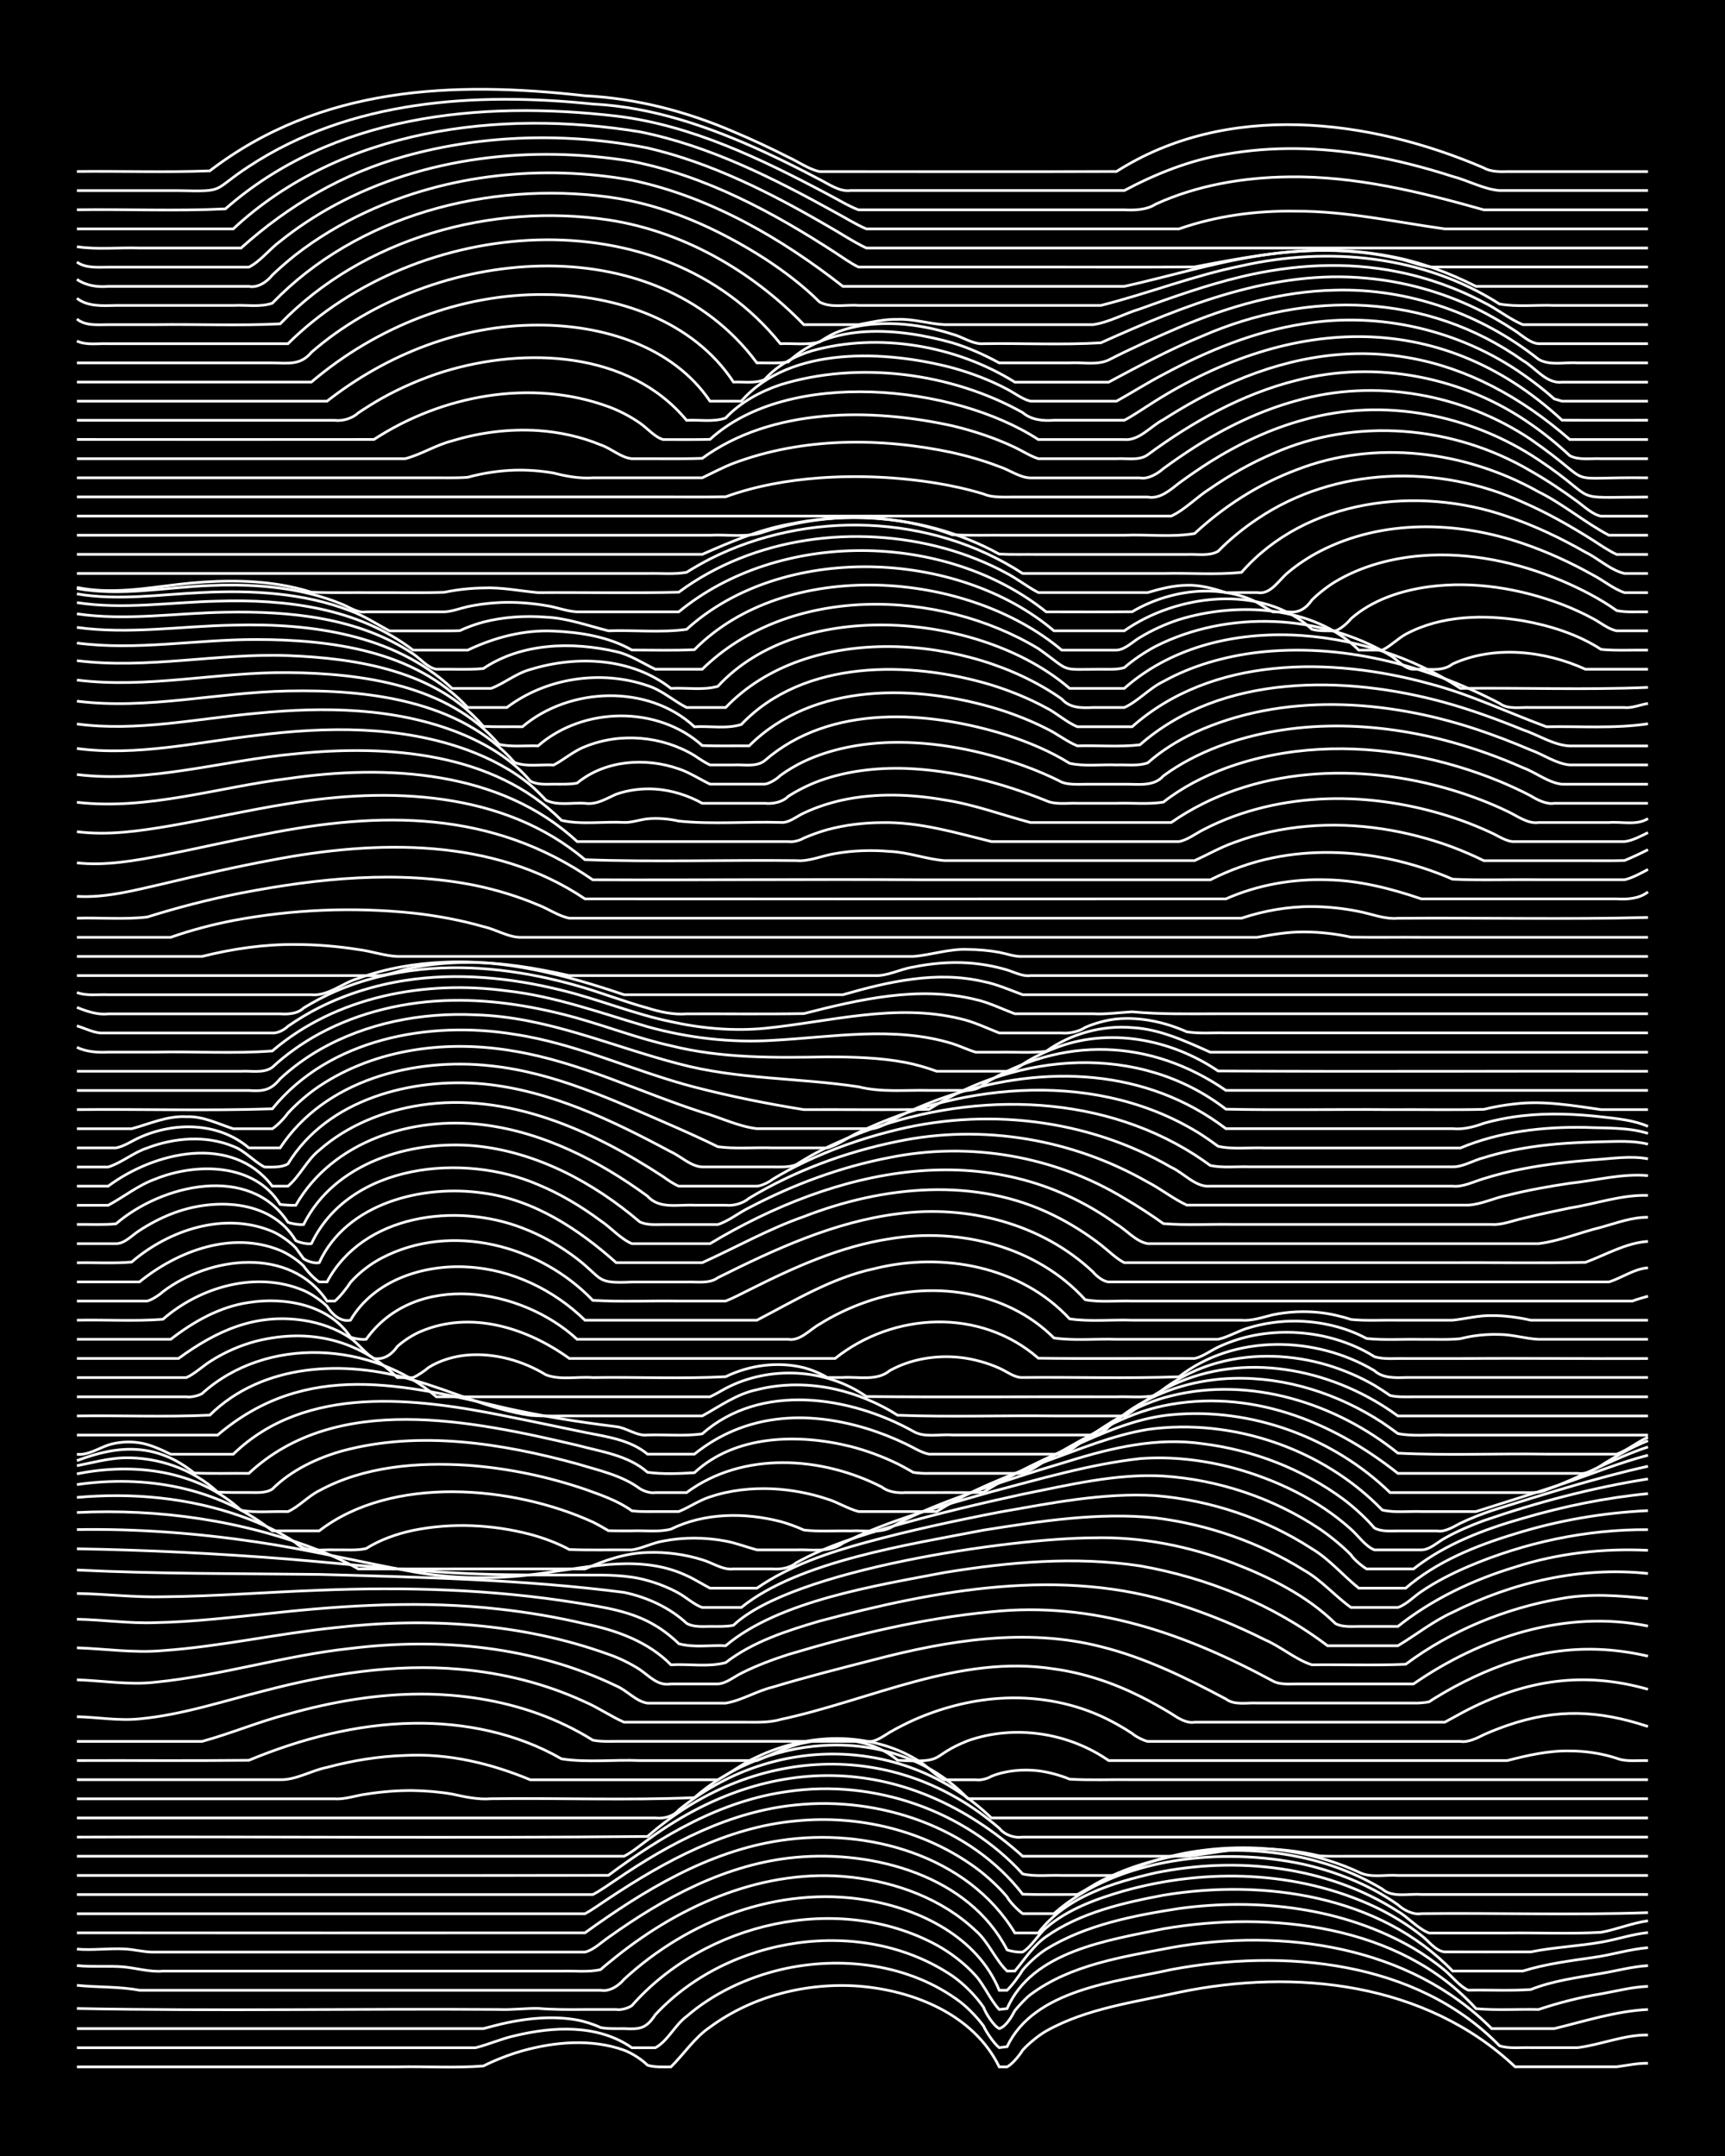 <?xml version="1.0" encoding="UTF-8"?><svg id="a" xmlns="http://www.w3.org/2000/svg" width="1920" height="2400" viewBox="0 0 192 240"><defs><style>.b{fill:none;stroke:#fff;stroke-miterlimit:10;stroke-width:.3px;}.c{stroke-width:0px;}</style></defs><rect class="c" x="0" width="192" height="240"/><path class="b" d="M8.56,230.08c11.88,0,23.79,0,35.67,0,3.16-.07,6.42.15,9.57-.1,1.34-.67,2.91-1.28,4.35-1.69,3.64-1.01,7.7-1.36,11.31-.07.88.33,1.94,1.01,2.61,1.67.75.25,1.83.19,2.61.19,1.42-1.4,2.66-3.3,4.35-4.43,4.7-3.46,10.74-4.98,16.53-4.56,6.14.48,12.83,3.17,15.66,8.99h.87c.58-.29,1.41-1.31,1.74-1.87.69-.75,1.73-1.61,2.61-2.12,4.51-2.53,9.81-3.2,14.79-4.31,12.95-2.69,27.45-1.1,37.41,8.29,3.75,0,7.56,0,11.31,0,1.09-.15,2.37-.42,3.48-.39"/><path class="b" d="M8.56,227.95c13.62,0,27.27,0,40.89,0,1.09,0,2.39,0,3.48,0,1.42-.35,2.92-1.02,4.35-1.33,4.29-1.04,9.27-1.31,13.05,1.33h2.61c1.37-.72,2.2-2.56,3.48-3.49,2.96-2.56,6.65-4.29,10.44-5.2,6.74-1.59,14.39-.65,20.01,3.58.89.68,1.95,1.79,2.61,2.7.29.66,1.17,1.96,1.74,2.4l.87-.11c3.04-6.4,12.08-7.2,18.27-8.58,12.49-2.35,27.25-1.06,36.54,8.48,1.06.35,2.38.17,3.48.21,1.69,0,3.53,0,5.22,0,2.59-.32,5.17-1.45,7.83-1.41"/><path class="b" d="M8.56,225.82c10.14,0,20.31,0,30.45,0,3.46,0,6.98,0,10.44,0,1.4,0,2.96,0,4.35,0,.77-.2,1.83-.49,2.61-.65,2.54-.54,5.26-.77,7.83-.31.81.15,1.87.49,2.61.84.77.16,1.83.12,2.61.12,1.76.09,2.46.01,3.48-1.55,8.14-8.76,23.01-11.1,33.06-4.32,1.28.89,2.6,2.21,3.48,3.5.21.63,1.11,2.06,1.74,2.37.76-.22,1.41-1.37,1.74-2.01.41-.5,1.23-1.4,1.74-1.78,4.49-3.35,10.29-4.19,15.66-5.23,12.42-2.21,26.47-.22,35.67,9.02,2.29,0,4.67,0,6.96,0,3.42-.83,6.9-1.96,10.44-2.13"/><path class="b" d="M8.56,223.58c15.64.31,31.33,0,46.98.11,1.4.06,2.95-.14,4.35-.12,1.69.14,3.52.14,5.22.12,1.09,0,2.39,0,3.48,0,.5.1,1.33-.14,1.74-.43,8.13-9.25,22.92-12.7,33.93-6.74,1.56.86,3.16,2.08,4.35,3.42.91,1.01,1.67,2.76,2.61,3.75l.87-.1c2.82-6.43,11.25-7.6,17.4-8.88,11.87-2.05,26.3-.48,34.8,8.89,2.28.2,4.68.04,6.96.09,2.24-.75,4.62-1.36,6.96-1.74,1.69-.3,3.5-.78,5.22-.83"/><path class="b" d="M8.56,221c2.29.24,4.69.12,6.96.55,4.04,0,8.14,0,12.18,0,8.98,0,17.99,0,26.97,0,2.87,0,5.83,0,8.7,0,1.09,0,2.39,0,3.48,0,.98.19,2.02-.5,2.61-1.22,7.14-6.6,17.23-10.45,26.97-8.82,6.01,1,12.36,4.13,14.79,10.04h.87c.52-.48,1.38-1.64,1.74-2.26.68-.8,1.72-1.75,2.61-2.31,4.43-2.72,9.72-3.74,14.79-4.53,8.85-1.2,18.29-.1,26.1,4.43,1.15.68,2.46,1.59,3.48,2.45.79.65,1.66,1.79,2.61,2.21,2.28-.04,4.68.08,6.96-.07,2.47-.99,5.22-1.33,7.83-1.79,1.69-.28,3.5-.78,5.22-.87"/><path class="b" d="M8.56,218.8c1.69.18,3.53.01,5.22.15,1.41.14,2.92.59,4.35.47,11.88,0,23.79,0,35.67,0,2.87,0,5.83,0,8.7,0,1.39-.05,2.98.15,4.35-.17.42-.38,1.3-1.09,1.74-1.44,7.3-5.85,16.6-9.9,26.1-8.85,5.06.55,10.19,2.42,13.92,5.97,1.38,1.18,2.19,3.25,3.48,4.48h.87c1.05-1.25,2.11-2.9,3.48-3.83,3.81-2.67,8.54-3.76,13.05-4.61,11.14-1.84,24.06,0,32.19,8.44,2.58,0,5.25,0,7.83,0,2.52-.79,5.23-1.13,7.83-1.51,2.01-.27,4.07-.93,6.09-1.09"/><path class="b" d="M8.56,216.97c1.7.15,3.52-.1,5.22-.02,1.11.03,2.37.4,3.48.35,11.88,0,23.79,0,35.67,0,2.87,0,5.83,0,8.7,0,1.09,0,2.39,0,3.48,0,.93-.21,1.85-1.11,2.61-1.63,6.18-4.43,13.18-8.22,20.88-8.92,8.66-.8,19.27,2.07,23.49,10.3.43.17,1.28.3,1.74.24.98-.58,1.74-1.97,2.61-2.69,2.45-2.1,5.64-3.24,8.7-4.12,9.1-2.54,19.21-2.26,27.84,1.76,1.8.85,3.66,1.97,5.22,3.21.78.56,1.57,1.75,2.61,1.83,3.16,0,6.41.01,9.57,0,2.56-.52,5.26-.63,7.83-1.08,1.71-.29,3.49-.9,5.22-1.07"/><path class="b" d="M8.56,215.16c18.85,0,37.7.02,56.55,0,6.51-4.7,13.69-9.08,21.75-10.28,9.57-1.47,20.86,1.63,26.1,10.29h2.61c3.09-4.05,8.29-5.6,13.05-6.69,9.07-1.86,19.08-.77,26.97,4.29,1.16.66,2.22,1.94,3.48,2.41,2.87,0,5.83,0,8.7,0,3.46-.05,6.99.12,10.44-.08,1.72-.31,3.48-1.05,5.22-1.28"/><path class="b" d="M8.56,213.03c14.78,0,29.59,0,44.37,0,2.87,0,5.83,0,8.7,0,1.09,0,2.39,0,3.48,0,.82-.43,1.84-1.18,2.61-1.68,6.3-4.19,13.22-7.96,20.88-8.65,6.99-.7,14.31,1.06,20.01,5.22,1.2.88,2.52,2.09,3.48,3.23.27.54,1.25,1.53,1.74,1.87h3.48c7.13-6.3,18.82-7.46,27.84-5.48,2.69.61,5.4,1.58,7.83,2.88.8.43,1.87,1.08,2.61,1.61.65.6,1.7,1.15,2.61.99,8.4-.1,16.85.19,25.23-.11"/><path class="b" d="M8.56,210.9c15.07,0,30.17,0,45.24,0,2.87,0,5.83,0,8.7,0,1.09,0,2.39,0,3.48,0,.82-.41,1.84-1.16,2.61-1.66,5.99-4.09,12.68-7.61,20.01-8.32,9.27-.96,19.43,2.44,25.23,9.94,1.99.07,4.1.02,6.09.03.8-.41,1.81-1.09,2.61-1.5,3.49-1.8,7.41-2.83,11.31-3.23,6.85-.67,14.07.53,20.01,4.12,1.15,1.01,2.94.49,4.35.61,1.99,0,4.1,0,6.09,0,6.37,0,12.77,0,19.14,0"/><path class="b" d="M8.56,208.77c19.72-.01,39.44.02,59.16-.01,5.92-4.42,12.57-8.34,20.01-9.34,9.48-1.39,19.63,2.08,26.1,9.18,1.37.32,2.95.11,4.35.17,1.99,0,4.1,0,6.09,0,3.02-1.37,6.27-2.39,9.57-2.79,3.44-.45,7.02-.39,10.44.24,2.36.43,4.78,1.17,6.96,2.18,1.27.68,2.95.26,4.35.37,9.27,0,18.57,0,27.84,0"/><path class="b" d="M8.56,206.63c15.95,0,31.9,0,47.85,0,3.17,0,6.4,0,9.57,0,1.09,0,2.39,0,3.48,0,.85-.41,1.84-1.25,2.61-1.8,13.73-10.09,29.03-9.59,41.76,1.8,6.08,0,12.19,0,18.27,0,2.58-.27,5.21-.91,7.83-.83,2.31,0,4.72.26,6.96.8,1.09.05,2.39.03,3.48.03,11.01,0,22.05,0,33.06,0"/><path class="b" d="M8.56,204.5c21.16-.07,42.35.13,63.51-.07,11.48-10.03,27.4-11.08,39.15-.92.63.77,1.64,1.11,2.61.99,1.4,0,2.95,0,4.35,0,3.46,0,6.98,0,10.44,0,18.27,0,36.54,0,54.81,0"/><path class="b" d="M8.56,202.37c16.82,0,33.64,0,50.46,0,3.46,0,6.98,0,10.44,0,1.09,0,2.39,0,3.48,0,.91.11,2.01-.16,2.61-.89,10.34-8.43,25.03-8.46,34.8.89h73.08"/><path class="b" d="M8.56,200.24c9.56,0,19.15,0,28.71,0,1.12.08,2.38-.38,3.48-.52,1.68-.27,3.52-.42,5.22-.4,1.4.02,2.97.15,4.35.39,1.39.31,2.92.64,4.35.52,7.52-.1,15.11.2,22.62-.12,8.4-7.36,22.43-8.28,30.45.12h75.69"/><path class="b" d="M8.56,198.11c7.53,0,15.09,0,22.62,0,1.77.05,3.5-1.04,5.22-1.37,2.81-.76,5.79-1.24,8.7-1.33,4.79-.25,9.52.88,13.92,2.71,2.58,0,5.25,0,7.83,0,3.75,0,7.56,0,11.31,0,.44,0,1.3,0,1.74,0,1.43-.75,2.86-1.89,4.35-2.54,2.95-1.41,6.3-2.16,9.57-2.04,3.04.11,6.16.96,8.7,2.66.81.53,1.7,1.54,2.61,1.92,1.09,0,2.39,0,3.48,0,.48.09,1.33-.12,1.74-.39,1.61-.65,3.51-.81,5.22-.61,1.12.14,2.43.49,3.48.93,2.28.14,4.68.03,6.96.06,4.91,0,9.88,0,14.79,0,14.2,0,28.43,0,42.63,0"/><path class="b" d="M8.56,195.98c6.37-.02,12.77.04,19.14-.03,5.78-2.4,11.99-4.02,18.27-4.12,5.71-.1,11.56,1.1,16.53,3.96,2.78.44,5.87.07,8.7.19,4.33,0,8.72,0,13.05,0,1.69-.65,3.42-1.62,5.22-1.96,3.51-.77,7.61-.47,10.44,1.93,5.65.31,3.37-.42,7.83-2.18,5.17-1.82,11.17-.91,15.66,2.21,13.62,0,27.27,0,40.89,0,1.09,0,2.39,0,3.48,0,2.25-.58,4.62-1.12,6.96-1.07,1.72,0,3.58.28,5.22.82,1.04.42,2.39.21,3.48.26"/><path class="b" d="M8.56,193.85c4.62,0,9.3,0,13.92,0,3.2-.87,6.35-2.21,9.57-3.04,4.8-1.35,9.8-2.23,14.79-2.23,4.41,0,8.89.68,13.05,2.18,2.09.75,4.21,1.77,6.09,2.95,1.08.22,2.39.11,3.48.13,8.98,0,17.99,0,26.97,0,.92.19,1.87-.57,2.61-1.01.75-.44,1.82-.98,2.61-1.34,3-1.34,6.29-2.21,9.57-2.43,3.84-.26,7.8.38,11.31,1.97,1.14.51,2.44,1.24,3.48,1.93.35.33,1.27.79,1.74.89.77,0,1.84,0,2.61,0,10.72,0,21.47,0,32.19,0,.84.14,1.88-.38,2.61-.75.74-.34,1.83-.76,2.61-1.03,5.51-1.9,10.15-1.7,15.66.12"/><path class="b" d="M8.56,191.1c2.29.05,4.67.48,6.96.24,4.74-.44,9.33-1.98,13.92-3.13,7.07-1.85,14.43-3.05,21.75-2.39,4.78.41,9.56,1.6,13.92,3.63,1.45.62,2.91,1.63,4.35,2.26,2.29,0,4.67,0,6.96,0,1.99,0,4.1,0,6.09,0,1.4-.01,2.99.1,4.35-.3,10.08-2.15,19.89-7.28,30.45-5.63,3.31.45,6.59,1.55,9.57,3.04,1.11.55,2.42,1.28,3.48,1.93.7.47,1.72,1.13,2.61.96,5.2,0,10.46,0,15.66,0,2.87,0,5.83,0,8.7,0,1.08,0,2.4,0,3.48,0,.77-.41,1.83-1.01,2.61-1.41,6.54-3.31,12.89-4.28,20.01-2.25"/><path class="b" d="M8.56,186.99c2.88.1,5.82.6,8.7.27,7.32-.72,14.43-2.98,21.75-3.76,9.98-1.24,20.45-.23,29.58,4.17,1.18.48,2.2,1.74,3.48,1.92,2.87,0,5.83,0,8.7,0,1.76-.29,3.47-1.36,5.22-1.78,3.72-1.13,7.55-2.09,11.31-3.06,8.18-2.14,16.89-3.58,25.23-1.45,4.89,1.21,9.5,3.47,13.92,5.83.95.72,2.37.39,3.48.45,1.39,0,2.96,0,4.35,0,4.33,0,8.72,0,13.05,0,.41.03,1.33-.04,1.74-.14.39-.28,1.32-.82,1.74-1.07,1.34-.78,2.92-1.57,4.35-2.19,6.05-2.62,11.81-3.31,18.27-1.82"/><path class="b" d="M8.56,183.43c3.17.11,6.39.6,9.57.31,6.41-.45,12.75-1.89,19.14-2.55,10.2-1.17,20.74-.54,30.45,2.96,1.15.39,2.46,1.03,3.48,1.69,1.07.74,2.03,1.87,3.48,1.61,1.69,0,3.53,0,5.22,0,.9-.03,1.83-.81,2.61-1.19,1.63-.83,3.48-1.52,5.22-2.08,7.37-2.21,14.95-4.04,22.62-4.76,11.32-1.18,21.49,2.4,31.32,7.7.7.42,1.83.34,2.61.33,1.08,0,2.4,0,3.48,0,3.16,0,6.41,0,9.57,0,7.54-5.21,16.94-8.31,26.1-6.44"/><path class="b" d="M8.56,180.25c2.88.05,5.82.49,8.7.38,4.35-.08,8.73-.62,13.05-1.06,8.36-.91,16.85-1.4,25.23-.45,3.19.35,6.44.9,9.57,1.64,3.49.71,7.02,1.97,9.57,4.56,1.98-.12,4.17.28,6.09-.24,3.03-2.34,6.81-3.55,10.44-4.62,12.93-3.44,26.97-6.12,40.02-1.84,3.26,1.04,6.51,2.38,9.57,3.92,1.75.74,3.47,2.24,5.22,2.78,3.46-.04,6.99.09,10.44-.06,5.08-3.78,11.17-6.27,17.4-7.33,3.15-.57,6.41-.31,9.57.02"/><path class="b" d="M8.56,177.38c3.17.05,6.4.45,9.57.37,5.79-.05,11.61-.52,17.4-.73,9.58-.38,19.23-.12,28.71,1.41,2.96.48,6.09.93,8.7,2.52.85.49,1.91,1.32,2.61,2.02,1.64.47,3.53.14,5.22.23,5.93-5.02,16.78-6.7,24.36-8.15,7.16-1.17,14.54-1.83,21.75-.74,7.5,1.31,14.8,4.29,20.88,8.89,2.58,0,5.25,0,7.83,0,2-1.19,3.94-2.75,6.09-3.72,6.7-3.36,14.26-5.12,21.75-4.32"/><path class="b" d="M8.56,174.77c8.98.44,17.99.39,26.97.49,11.31.31,22.7.56,33.93,2,2.52.53,5.06,1.67,6.96,3.44.71.44,1.81.36,2.61.35.77,0,1.85.04,2.61-.13,6.5-6.18,30.73-9.69,40.02-9.73,5.34-.15,10.69.92,15.66,2.83,4.07,1.58,8.16,3.62,11.31,6.7.71.42,1.82.34,2.61.33,1.39,0,2.96,0,4.35,0,3.84-3.05,8.36-5.19,13.05-6.61,4.76-1.54,9.8-2.1,14.79-1.86"/><path class="b" d="M8.56,172.41c7.83.13,15.69.53,23.49,1.14,8.1.67,16.22,1.65,24.36,1.74,2.87.05,5.83.03,8.7.04,2.3,0,4.73-.04,6.96.61,1.14.31,2.45.83,3.48,1.41.8.44,1.74,1.3,2.61,1.59,1.39,0,2.96,0,4.35,0,6.4-5.18,18.83-7.02,26.97-8.61,6.3-.99,12.76-2.02,19.14-1.36,5.82.73,11.55,2.72,16.53,5.83,1.91,1.07,3.46,2.89,5.22,4.14,1.69,0,3.53,0,5.22,0,.92-.3,1.82-1.25,2.61-1.77,1.59-1.09,3.45-2.03,5.22-2.79,6.31-2.68,13.15-4.15,20.01-4.1"/><path class="b" d="M8.56,170.27c6.68-.11,13.4.4,20.01,1.38,5.54.81,11.03,2.12,16.53,3.15,5.15,1.04,10.48,1.07,15.66.27,5.18-.69,10.7-2.01,15.66.32.8.35,1.83,1,2.61,1.4,1.69,0,3.53,0,5.22,0,3.65-2.52,7.94-3.95,12.18-5.11,4.86-1.32,9.84-2.39,14.79-3.35,5.72-1,11.57-2.19,17.4-1.84,6.14.51,12.22,2.55,17.4,5.91,1.93,1.14,3.49,3.01,5.22,4.39h5.22c3.48-2.99,7.84-4.74,12.18-6.05,4.78-1.49,9.79-2.35,14.79-2.58"/><path class="b" d="M8.56,168.37c9.14-.45,18.44.88,26.97,4.22,1.44.57,3.01,1.3,4.35,2.06,4.04.02,8.14,0,12.18,0,4.33,0,8.72,0,13.05,0,2.18-.96,4.56-1.78,6.96-1.83,2.02-.08,4.16.2,6.09.81,1.1.31,2.29,1.17,3.48,1.02,1.39,0,2.96,0,4.35,0,.85.07,1.94-.09,2.61-.67,3.51-1.96,7.46-3.13,11.31-4.24,4.59-1.28,9.27-2.4,13.92-3.41,5.14-1.02,10.38-2.32,15.66-2.02,6.16.41,12.26,2.46,17.4,5.89,1.17.8,2.49,1.87,3.48,2.88.26.47,1.28,1.3,1.74,1.57h5.22c3.56-2.79,7.87-4.41,12.18-5.64,4.53-1.33,9.22-2.29,13.92-2.74"/><path class="b" d="M8.56,166.69c6.14-.55,12.44.02,18.27,2.09,2.09.74,4.25,1.71,6.09,2.96,1.12,1.16,2.9.71,4.35.79,1.1-.03,2.4.1,3.48-.15,1.55-.98,3.43-1.64,5.22-2.02,4.29-.88,8.82-.66,13.05.44,1.45.39,3.03.97,4.35,1.69,2.28.09,4.67.02,6.96.04,1.13-.16,2.35-.8,3.48-.98,2.26-.45,4.7-.43,6.96,0,1.12.2,2.38.69,3.48.98,1.4,0,2.96,0,4.35,0,1.73-.07,3.73.35,5.22-.75,5.22-2.61,10.95-4.12,16.53-5.72,5.44-1.43,10.93-3.06,16.53-3.69,3.48-.27,7.07.15,10.44,1.05,4.74,1.3,9.38,3.51,13.05,6.81.77.68,1.62,1.92,2.61,2.3,1.69,0,3.53,0,5.22,0,.94.01,1.83-.89,2.61-1.3,1.33-.76,2.92-1.43,4.35-1.96,5.93-2.04,12.07-3.66,18.27-4.64"/><path class="b" d="M8.56,165.26c7.57-1.11,15.67.3,21.75,5.15h5.22c8.1-6.24,21.57-5.04,30.45-.98.46.22,1.31.7,1.74.96.78.03,1.83.02,2.61.02,1.4-.06,2.99.17,4.35-.19,3.73-1.84,8.21-1.87,12.18-.85.8.21,1.86.6,2.61.95,1.68.2,3.53.06,5.22.1,1.39-.1,3.05.27,4.35-.32,2.17-1.27,4.61-2.28,6.96-3.17,4.27-1.6,8.68-3.01,13.05-4.31,4.77-1.48,9.78-2.64,14.79-1.91,5.61.69,11.11,2.81,15.66,6.16,1.19.89,2.51,2.09,3.48,3.22.71.42,1.82.34,2.61.33,1.39,0,2.96,0,4.35,0,.87.17,1.87-.48,2.61-.86,1.05-.51,2.37-1.02,3.48-1.4,5.74-1.79,11.53-3.63,17.4-4.94"/><path class="b" d="M8.56,164.07c6.28-1.28,13.4-.44,18.27,4.05,1.67.32,3.53.09,5.22.15,1.21-.54,2.28-1.74,3.48-2.33,5-2.72,10.94-3.19,16.53-2.83,4.42.32,8.85,1.24,13.05,2.67,1.76.63,3.7,1.29,5.22,2.4,1.08.14,2.39.07,3.48.08.43,0,1.31,0,1.74,0,1.12-.44,2.32-1.28,3.48-1.63,2.2-.75,4.65-1.01,6.96-.9,2.03.1,4.16.49,6.09,1.14,1.13.34,2.34,1.1,3.48,1.39,2.87,0,5.83,0,8.7,0,3.77-2.39,8.04-3.99,12.18-5.6,3.69-1.33,7.42-2.89,11.31-3.54,9.39-1.3,19.51,2.14,26.1,8.97,1.37.33,2.96.12,4.35.17,1.99,0,4.1,0,6.09,0,3.16-1,6.41-2.02,9.57-3.06,3.16-1.06,6.34-2.37,9.57-3.21"/><path class="b" d="M8.56,163.16c1.69-.33,3.5-.82,5.22-.88,3.76-.09,7.67,1.23,10.44,3.81,1.1.08,2.38.04,3.48.05.83,0,1.89.1,2.61-.38,2.12-2.11,4.98-3.46,7.83-4.26,8.57-2.29,17.68-.85,26.1,1.45,2.35.72,4.95,1.26,6.96,2.75.44.29,1.21.55,1.74.45,1.09,0,2.39,0,3.48,0,6.26-4.63,15.06-4.05,21.75-.61.67.55,1.77.68,2.61.61,1.09,0,2.39,0,3.48,0,1.69-.02,3.53.04,5.22-.04.41-.28,1.31-.82,1.74-1.07,3.06-1.74,6.35-3.23,9.57-4.64,3.04-1.34,6.23-2.61,9.57-2.91,8.83-.86,18.01,2.5,24.36,8.66,3.75,0,7.56,0,11.31,0,1.09,0,2.39,0,3.48,0,.8,0,1.88.08,2.61-.31,3.83-1.38,7.44-3.5,11.31-4.77"/><path class="b" d="M8.56,162.6c4.72-1.82,8.94-1.95,13.05,1.37,1.99.09,4.1.02,6.09.04,9.74-9.09,24.82-5.87,36.54-3.13,2.67.72,5.68,1.11,7.83,3.01,1.67.23,3.54.15,5.22.05,4.59-4.26,11.62-4.36,17.4-2.92,1.75.45,3.59,1.13,5.22,1.93.45.22,1.31.7,1.74.95.44.08,1.3.14,1.74.11,3.17,0,6.4,0,9.57,0,1.63.17,2.98-1.32,4.35-1.98,3.87-2.16,7.79-4.63,12.18-5.54,9.54-1.98,18.69,1.65,26.1,7.52,6.66,0,13.35,0,20.01,0,1.27.2,2.45-.82,3.48-1.41,1.34-.82,2.89-1.65,4.35-2.23"/><path class="b" d="M8.56,161.88c1.19.15,2.4-.65,3.48-1.02,1.06-.35,2.38-.43,3.48-.25,1.16.17,2.43.76,3.48,1.27,2.29,0,4.67,0,6.96,0,8.09-7.84,20.35-6.27,30.45-4.22,2.88.57,5.83,1.2,8.7,1.79,2.39.48,5.02.81,6.96,2.42h5.22c5.62-4.51,12.41-4.9,19.14-2.86,1.44.44,3,1.05,4.35,1.7.78.36,1.76,1,2.61,1.16.44,0,1.3,0,1.74,0,2.87,0,5.83,0,8.7,0,1.39,0,2.96,0,4.35,0,.49-.16,1.35-.69,1.74-1.02,3.2-2.26,6.57-4.56,10.44-5.47,8.79-2.19,18.3.79,25.23,6.38,5.48.28,11.04.02,16.53.11,2.58,0,5.25,0,7.83,0,1.18-.42,2.34-1.39,3.48-1.88"/><path class="b" d="M8.56,159.75h15.66c9.86-8.39,20.72-5.66,32.19-2.98,4,.89,8.11,1.54,12.18,2.04,1.15.13,2.31,1.08,3.48.93,1.99-.07,4.12.16,6.09-.13,6.5-5.74,16.44-4.21,23.49-.28,1.25.75,2.95.29,4.35.41,1.99,0,4.1,0,6.09,0,3.17,0,6.4,0,9.57,0,.63,0,1.34-.49,1.74-.93.74-.63,1.79-1.46,2.61-1.99,3.33-2.17,7.35-3.29,11.31-3.39,5.84-.15,11.66,1.74,16.53,4.92.43.29,1.32.91,1.74,1.23,1.66.34,3.53.1,5.22.17,7.53,0,15.09,0,22.62,0"/><path class="b" d="M8.56,157.62c4.91-.07,9.89.14,14.79-.09,5.89-5.81,15.07-6.18,22.62-3.91,4.36,1.21,8.54,3.27,13.05,3.93,1.69.14,3.53.04,5.22.07,4.62,0,9.3,0,13.92,0,1.95-1.07,3.85-2.46,6.09-2.92,2.82-.72,5.87-.69,8.7-.06,2.43.54,4.86,1.56,6.96,2.9,5.78.22,11.62.01,17.4.08,1.69,0,3.53,0,5.22,0,.77,0,1.84,0,2.61,0,.49-.21,1.36-.84,1.74-1.21,1.27-1,2.86-1.93,4.35-2.56,8.03-3.38,17.49-1.26,24.36,3.77h27.84"/><path class="b" d="M8.56,155.49c2.87,0,5.83,0,8.7,0,1.09,0,2.39,0,3.48,0,.49.08,1.32-.11,1.74-.35,7.17-6.5,18.93-5.81,26.1.35,8.11,0,16.25,0,24.36,0,1.39,0,2.96,0,4.35,0,.43,0,1.31,0,1.74,0,.44-.21,1.32-.69,1.74-.94,4.85-2.55,11.16-2.25,15.66.91,9.27.09,18.57,0,27.84.03,1.4-.05,2.98.13,4.35-.15,1.98-1.71,4.44-2.97,6.96-3.65,3.96-1.08,8.26-.9,12.18.27,1.77.53,3.62,1.32,5.22,2.25.44.26,1.32.83,1.74,1.13.76.2,1.83.15,2.61.15,8.69,0,17.41,0,26.1,0"/><path class="b" d="M8.56,153.35c4.04,0,8.14,0,12.18,0,.87-.38,1.82-1.26,2.61-1.77,1.56-1.02,3.42-1.84,5.22-2.3,5.85-1.44,11.35-.18,15.66,4.07.45,0,1.29,0,1.74,0,.49-.2,1.35-.78,1.74-1.13,1.27-.8,2.87-1.26,4.35-1.38,3.02-.24,6.13.63,8.7,2.2,1.6.62,3.53.18,5.22.31,4.91-.08,9.89.16,14.79-.1,2.65-1.29,5.82-1.72,8.7-1,.82.21,1.89.65,2.61,1.09.43,0,1.31.01,1.74,0,1.71-.11,3.79.43,5.22-.77,2.34-1.3,5.18-1.75,7.83-1.46,1.44.16,3.02.59,4.35,1.19.78.33,1.71,1.09,2.61,1.04,5.78-.06,11.62.13,17.4-.08,6.15-4.79,15.21-4.58,21.75-.68.92.85,2.32.8,3.48.76,1.39,0,2.96,0,4.35,0,7.53,0,15.09,0,22.62,0"/><path class="b" d="M8.56,151.22h11.31c4.24-3.09,8.54-5.05,13.92-4.24,1.81.27,3.71.94,5.22,1.98.86.58,1.69,1.76,2.61,2.26,1.12.18,2.01-.46,2.61-1.34.69-.63,1.75-1.31,2.61-1.67,5.6-2.37,11.82-.39,16.53,3.01h29.58c6.52-5.19,16.19-5.64,22.62-.03,5.78.08,11.61,0,17.4.03.87-.18,1.82-.89,2.61-1.26,1.05-.5,2.35-.95,3.48-1.2,2.83-.64,5.88-.59,8.7.09,1.79.43,3.66,1.18,5.22,2.17,1.06.34,2.39.17,3.48.21,1.99,0,4.1,0,6.09,0,6.95-.06,13.93.03,20.88,0"/><path class="b" d="M8.56,149.09h10.44c2.54-1.97,5.48-3.64,8.7-4.1,4.03-.63,8.92.24,11.31,3.85.43.18,1.28.31,1.74.25,5.49-7.68,17.26-5.75,23.49,0,7.82,0,15.67,0,23.49,0,1.33.22,2.41-1.09,3.48-1.68,1.59-1,3.44-1.88,5.22-2.49,7-2.47,15.51-1.35,20.88,4.02,2.26.33,4.68.07,6.96.15,3.75,0,7.56,0,11.31,0,1.15-.25,2.34-1,3.48-1.3,1.65-.5,3.5-.75,5.22-.73,2.68.04,5.46.66,7.83,1.94,1.98.21,4.1.05,6.09.1,1.39-.03,2.96.07,4.35-.08,1.36-.36,2.94-.52,4.35-.47,1.42,0,2.95.48,4.35.54,4.04,0,8.14,0,12.18,0"/><path class="b" d="M8.56,146.96c3.16-.07,6.42.14,9.57-.1,4.17-3.63,10.41-5.42,15.66-3.21.87.37,1.93,1.1,2.61,1.76.56.88,1.46,1.77,2.61,1.55,2.62-4.46,8.11-6.22,13.05-5.92,4.88.26,9.57,2.53,13.05,5.92,6.37,0,12.77,0,19.14,0,4.2-2.18,8.36-4.73,13.05-5.73,7.55-1.9,16.33-.29,21.75,5.58,2.26.34,4.68.07,6.96.15,4.04,0,8.14,0,12.18,0,1.14.11,2.39-.34,3.48-.6,1.67-.35,3.52-.44,5.22-.25,1.11.12,2.42.41,3.48.77,1.69.17,3.53.05,5.22.08,1.99,0,4.1,0,6.09,0,1.4-.14,2.93-.55,4.35-.51,1.41-.02,2.98.2,4.35.51,4.33,0,8.72,0,13.05,0"/><path class="b" d="M8.56,144.83c1.69,0,3.53,0,5.22,0,.78,0,1.83,0,2.61,0,.51-.13,1.36-.68,1.74-1.04,5.24-3.98,14.18-5.08,18.27,1.04h.87c.53-.42,1.38-1.5,1.74-2.08.92-1.05,2.24-2.07,3.48-2.71,7.75-4.05,17.61-1.43,23.49,4.71,3.16.19,6.41.03,9.57.08,1.69,0,3.53,0,5.22,0,.8-.31,1.84-.86,2.61-1.24,4.95-2.49,10.13-4.85,15.66-5.69,7.76-1.3,16.35.84,21.75,6.78,1.67.32,3.53.09,5.22.15,2.58,0,5.25,0,7.83,0,8.11,0,16.25,0,24.36,0,5.2,0,10.46,0,15.66,0,1.69,0,3.53,0,5.22,0,.77,0,1.84,0,2.61,0,.41-.16,1.31-.43,1.74-.54"/><path class="b" d="M8.56,142.7h6.96c4.29-3.47,10.29-5.71,15.66-3.51.87.36,1.94,1.07,2.61,1.73.34.52,1.2,1.46,1.74,1.78h.87c4.02-7.55,14.36-8.87,21.75-6,2.15.81,4.27,2.03,6.09,3.43,2.97,2.31,2.04,2.76,6.09,2.58,1.99,0,4.1,0,6.09,0,1.12-.05,2.52.23,3.48-.48,6.33-3.16,12.93-6.22,20.01-7.11,7.72-1.04,16.01,1.06,21.75,6.47.35.44,1.14,1.08,1.74,1.11,1.09,0,2.39,0,3.48,0,2.58,0,5.25,0,7.83,0,9.85,0,19.73,0,29.58,0,4.91,0,9.88,0,14.79,0,1.43-.43,2.81-1.47,4.35-1.57"/><path class="b" d="M8.56,140.57c1.99-.04,4.11.09,6.09-.08,4.18-3.6,10.37-5.64,15.66-3.41.88.38,1.95,1.14,2.61,1.83,0,0,.87,1.2.87,1.2.4.3,1.24.56,1.74.45,3.05-6.66,11.54-8.74,18.27-7.75,5.68.76,10.6,4.02,14.79,7.75,3.17,0,6.4,0,9.57,0,3.74-1.69,7.41-3.77,11.31-5.13,8.82-3.44,19.14-4.47,27.84-.13,1.8.88,3.64,2.04,5.22,3.27.77.6,1.73,1.55,2.61,1.99,11.88,0,23.79,0,35.67,0,5.2-.03,10.46.07,15.66-.04,2.26-.83,4.52-2.18,6.96-2.33"/><path class="b" d="M8.56,138.44c1.4,0,2.95,0,4.35,0,.98.01,1.83-.98,2.61-1.46,1.03-.68,2.33-1.37,3.48-1.82,4.57-1.84,11.13-1.75,13.92,2.94.42.23,1.26.41,1.74.34,4.25-8.96,16.97-10.15,25.23-6.57,2.45,1.01,4.84,2.44,6.96,4.02,1.13.74,2.22,2.02,3.48,2.55,2.87,0,5.83,0,8.7,0,13.95-8.38,31.11-12.31,45.24-2.17,1.11.65,2.17,1.95,3.48,2.17,2.87,0,5.83,0,8.7,0,11.59,0,23.21,0,34.8,0,2.34-.29,4.67-1.27,6.96-1.82,1.67-.46,3.46-1.15,5.22-1.11"/><path class="b" d="M8.56,136.3c1.39-.02,2.96.07,4.35-.07,5.08-4.37,14.87-6.72,19.14-.17.43.17,1.28.3,1.74.25,3.42-6.88,11.92-9.43,19.14-8.75,6.79.67,13.14,4.07,18.27,8.45.75.38,1.8.31,2.61.3,1.09,0,2.39,0,3.48,0,.78,0,1.83,0,2.61,0,1.19-.37,2.36-1.33,3.48-1.87,4.91-2.58,10.21-4.55,15.66-5.59,8.89-1.8,18.34-.17,26.1,4.54,1.44.84,3,1.85,4.35,2.82,2.57.21,5.25.04,7.83.09,9.56,0,19.15,0,28.71,0,1.12.09,2.4-.44,3.48-.67,1.68-.42,3.52-.81,5.22-1.16,2.87-.45,5.78-1.5,8.7-1.4"/><path class="b" d="M8.56,134.17c1.09,0,2.39,0,3.48,0,1.71-.91,3.37-2.25,5.22-2.91,4.55-1.86,11.07-1.82,13.92,2.81.43.07,1.3.12,1.74.1,4.12-7.18,13-9.94,20.88-8.96,6.67.83,12.9,4.01,18.27,7.94,1.31,1.49,3.46.91,5.22,1.01,1.09,0,2.39,0,3.48,0,.88.1,1.94-.2,2.61-.78,5.06-3.05,10.75-5.15,16.53-6.32,9.45-1.98,19.48-.26,27.84,4.53,1.44.74,2.88,1.89,4.35,2.56,3.16,0,6.41,0,9.57,0,7.24,0,14.51,0,21.75,0,1.44-.07,2.94-.82,4.35-1.09,2.26-.57,4.66-1,6.96-1.34,2.86-.3,5.81-1.12,8.7-.85"/><path class="b" d="M8.56,132.04h3.48c5.16-3.84,13.8-5.87,18.27,0h1.74c1.29-1.07,2.14-2.95,3.48-4,3.13-2.77,7.21-4.4,11.31-5.02,9.64-1.47,19.07,2.79,26.97,7.96.43.32,1.24.87,1.74,1.06.78,0,1.83,0,2.61,0,1.99,0,4.1,0,6.09,0,.52-.03,1.34-.44,1.74-.76,1.06-.65,2.36-1.35,3.48-1.88,3.04-1.45,6.3-2.61,9.57-3.44,10.45-2.75,21.94-1.46,31.32,3.98,1.41.63,2.72,2.26,4.35,2.1,3.46,0,6.98,0,10.44,0,5.5,0,11.03,0,16.53,0,1.15.13,2.4-.53,3.48-.84,1.37-.43,2.94-.82,4.35-1.09,2.55-.5,5.24-.79,7.83-1,1.99-.12,4.11-.49,6.09-.11"/><path class="b" d="M8.56,129.91c1.09,0,2.39,0,3.48,0,1.49-.46,2.85-1.64,4.35-2.12,3.01-1.15,6.54-1.44,9.57-.18,1.27.46,2.31,1.69,3.48,2.3.81,0,1.89.09,2.61-.35,4.39-7.21,13.78-9.63,21.75-8.9,7.45.72,14.36,4.07,20.88,7.56,1.11.5,2.22,1.63,3.48,1.68,2.58,0,5.25,0,7.83,0,.8,0,1.86.07,2.61-.25.43-.27,1.29-.79,1.74-1.04,1.64-.9,3.48-1.74,5.22-2.41,11.98-4.67,26.34-4.71,37.41,2.34.44.28,1.32.89,1.74,1.2,1.37.29,2.96.1,4.35.15,3.16,0,6.41,0,9.57,0,4.33,0,8.72,0,13.05,0,1.16.02,2.37-.75,3.48-1.02,1.66-.52,3.5-.92,5.22-1.18,2.56-.39,5.24-.53,7.83-.59,1.7-.03,3.56-.16,5.22.27"/><path class="b" d="M8.56,127.78c1.4,0,2.96,0,4.35,0,.86-.14,1.83-.81,2.61-1.15,3.9-1.77,8.81-1.72,12.18,1.15h3.48c4.97-7.57,14.9-10.1,23.49-9.13,7.05.75,13.58,3.81,20.01,6.6,1.71.75,3.55,1.57,5.22,2.4,1.97.27,4.1.06,6.09.13,1.99,0,4.1,0,6.09,0,1.19-.3,2.36-1.23,3.48-1.72,11.82-5.66,26.87-6.98,38.28.32.44.29,1.32.9,1.74,1.22,1.66.38,3.53.11,5.22.19,3.16,0,6.41,0,9.57,0,4.04,0,8.14,0,12.18,0,4.37-1.83,9.21-2.38,13.92-2.29,2.29.1,4.75-.03,6.96.67"/><path class="b" d="M8.56,125.65c1.99,0,4.1,0,6.09,0,1.97-.53,3.98-1.46,6.09-1.34,1.89-.07,3.5.79,5.22,1.34,1.39,0,2.96,0,4.35,0,.52-.32,1.39-1.23,1.74-1.74.98-1.07,2.27-2.18,3.48-2.99,6.32-4.23,14.37-5.2,21.75-3.9,7.26,1.21,13.92,4.56,20.88,6.8,1.99.56,4.03,1.58,6.09,1.82,4.04,0,8.14,0,12.18,0,1.25.19,2.44-.73,3.48-1.27,1.91-.99,4.04-1.85,6.09-2.51,10.3-3.35,21.59-2.96,30.45,3.78,8.4,0,16.83,0,25.23,0,1.15.12,2.41-.2,3.48-.6,1.37-.39,2.94-.69,4.35-.84,2.86-.32,5.84-.2,8.7.12,1.72.2,3.62.36,5.22,1.07"/><path class="b" d="M8.56,123.52c7.24-.07,14.52.15,21.75-.09,6.33-7.81,17.45-9.86,26.97-8.29,6.91,1.03,13.29,4.12,20.01,5.87,3.99,1.03,8.11,1.86,12.18,2.51,4.62-.02,9.3.05,13.92-.03,9.95-6.36,23.38-7.48,33.06-.02,6.07.13,12.19,0,18.27.05,3.46-.02,6.98.05,10.44-.03,1.07-.27,2.38-.5,3.48-.61,3.19-.38,6.43.19,9.57.64,1.69,0,3.53,0,5.22,0"/><path class="b" d="M8.56,121.39c6.37,0,12.77,0,19.14,0,1.6.1,2.43-.01,3.48-1.3,1.27-1.19,2.84-2.34,4.35-3.21,5.23-3.01,11.41-4.2,17.4-3.91,7.89.21,15.1,3.5,22.62,5.45,6.53,1.75,13.37,1.55,20.01,2.56,2.53.64,5.24.34,7.83.4,1.09,0,2.39,0,3.48,0,.86.06,1.98-.02,2.61-.69,8.7-5.41,18.54-5.11,26.97.69h46.98"/><path class="b" d="M8.56,119.25c6.08,0,12.19,0,18.27,0,1.12-.07,2.51.26,3.48-.44,1.53-1.43,3.38-2.73,5.22-3.73,4.51-2.44,9.68-3.63,14.79-3.72,4.69-.09,9.41.71,13.92,1.97,3.47.98,6.91,2.3,10.44,3.08,5.68,1.42,11.59,1.34,17.4,1.24,2.88,0,5.86.08,8.7.62,1.11.21,2.42.59,3.48.98,1.39,0,2.96,0,4.35,0,1.09,0,2.39,0,3.48,0,.52,0,1.37-.43,1.74-.78,1.02-.67,2.34-1.32,3.48-1.75,6.02-2.41,13-1.08,18.27,2.5,15.94.08,31.91,0,47.85.03"/><path class="b" d="M8.56,116.58c1.04.52,2.35.6,3.48.54,1.69,0,3.53,0,5.22,0,4.33-.1,8.74.2,13.05-.13,7.11-6.08,17-7.92,26.1-6.69,5.38.6,10.5,2.48,15.66,3.99,4.51,1.25,9.25,1.81,13.92,1.52,6.63-.35,13.52-1.63,20.01.36.79.25,1.82.73,2.61.96.77,0,1.84,0,2.61,0,1.69-.04,3.54.11,5.22-.1,2.73-1.96,6.22-2.92,9.57-2.64,3.08.16,5.94,1.51,8.7,2.74,4.33,0,8.72,0,13.05,0,11.88,0,23.79,0,35.67,0"/><path class="b" d="M8.56,114.19c.8.25,1.77.73,2.61.8,1.99,0,4.1,0,6.09,0,4.33,0,8.72,0,13.05,0,.58.05,1.34-.35,1.74-.75,1.05-.73,2.34-1.51,3.48-2.08,2.98-1.5,6.27-2.51,9.57-3.02,5.78-.9,11.75-.31,17.4,1.09,4.09.99,8.05,2.65,12.18,3.5,3.4.76,6.97,1.07,10.44.74,7.2-.72,14.54-2.83,21.75-1.07,1.46.32,2.97,1.04,4.35,1.59,2.29,0,4.67,0,6.96,0,.83.08,1.91-.15,2.61-.62,1.03-.46,2.35-.82,3.48-.94,2.65-.25,5.41.35,7.83,1.43,1.38.23,2.96.08,4.35.12,15.65,0,31.33,0,46.98,0"/><path class="b" d="M8.56,112.14c1.08.43,2.3.86,3.48.72,1.7,0,3.52,0,5.22,0,4.62,0,9.3,0,13.92,0,.88.06,1.94,0,2.61-.65,1.06-.65,2.34-1.34,3.48-1.83,3.01-1.31,6.31-2.12,9.57-2.46,5.84-.6,11.78.21,17.4,1.81,2.61.73,5.22,1.77,7.83,2.48,1.37.43,2.91.77,4.35.65,4.33-.02,8.72.05,13.05-.03,6.2-1.58,12.78-3.12,19.14-1.56,1.46.32,2.96,1.07,4.35,1.58,2.87,0,5.83,0,8.7,0,1.4.08,2.96-.14,4.35-.22,3.16.3,6.4.22,9.57.22,15.95,0,31.91,0,47.85,0"/><path class="b" d="M8.56,110.48c1.06.41,2.37.2,3.48.25,1.99,0,4.1,0,6.09,0,5.5,0,11.03,0,16.53,0,1.88.18,3.48-1.33,5.22-1.82,3.04-1.11,6.34-1.67,9.57-1.8,6.86-.34,13.58,1.44,20.01,3.62,3.46,0,6.98,0,10.44,0,4.62,0,9.3,0,13.92,0,5.05-1.45,10.41-2.69,15.66-1.46,1.45.28,2.97.95,4.35,1.46,2.29,0,4.67,0,6.96,0,5.5,0,11.03,0,16.53,0,15.36,0,30.75,0,46.11,0"/><path class="b" d="M8.56,108.6c11.01,0,22.05,0,33.06,0,1.46.11,2.94-.65,4.35-.88,1.97-.4,4.09-.58,6.09-.58,3.8-.03,7.61.63,11.31,1.46,4.04,0,8.14,0,12.18,0,7.24,0,14.51,0,21.75,0,1.45.09,2.93-.74,4.35-.95,1.96-.41,4.09-.59,6.09-.46,1.42.09,2.99.37,4.35.78.77.24,1.77.76,2.61.63,7.53,0,15.09,0,22.62,0,15.36,0,30.75,0,46.11,0"/><path class="b" d="M8.56,106.47c4.62,0,9.3,0,13.92,0,3.39-.85,6.93-1.37,10.44-1.33,2.3,0,4.69.2,6.96.56,1.41.17,2.93.71,4.35.77,4.91,0,9.88,0,14.79,0,10.14,0,20.31,0,30.45,0,4.04,0,8.14,0,12.18,0,2-.16,4.05-.88,6.09-.78,1.1,0,2.4.12,3.48.32.78.15,1.81.52,2.61.46,7.53,0,15.09,0,22.62,0,15.65,0,31.33,0,46.98,0"/><path class="b" d="M8.56,104.34c3.46,0,6.98,0,10.44,0,2.24-.79,4.63-1.42,6.96-1.87,6.57-1.24,13.36-1.52,20.01-.83,2.62.29,5.3.78,7.83,1.51,1.42.3,2.88,1.27,4.35,1.19,8.69,0,17.41,0,26.1,0,12.46,0,24.95,0,37.41,0,6.08,0,12.19,0,18.27,0,1.68-.31,3.51-.62,5.22-.6,1.71,0,3.55.21,5.22.58,2.58.04,5.25,0,7.83.02,8.4,0,16.83,0,25.23,0"/><path class="b" d="M8.56,102.21c2.58-.08,5.27.17,7.83-.13,3.41-1.07,6.94-1.98,10.44-2.67,8.55-1.64,17.49-2.58,26.1-.84,2.35.49,4.75,1.22,6.96,2.16,1.12.42,2.3,1.26,3.48,1.48,8.98,0,17.99,0,26.97,0,12.46,0,24.95,0,37.41,0,3.46,0,6.98,0,10.44,0,2.49-.83,5.2-1.31,7.83-1.29,1.7,0,3.55.2,5.22.54,1.39.27,2.9.89,4.35.76,9.27-.08,18.58.15,27.84-.09"/><path class="b" d="M8.56,99.78c3.23.19,6.45-.68,9.57-1.39,4.02-.96,8.11-1.91,12.18-2.66,11.61-2.23,24.62-2.53,34.8,4.33,20.88.02,41.76,0,62.64,0,2.87,0,5.83,0,8.7,0,3.52-1.56,7.47-2.25,11.31-2.12,3.56.07,7.09.98,10.44,2.12,2.58,0,5.25,0,7.83,0,3.46,0,6.98,0,10.44,0,1.08,0,2.39,0,3.48,0,1.16.08,2.53-.02,3.48-.78"/><path class="b" d="M8.56,96.05c3.19.35,6.44-.24,9.57-.84,3.76-.74,7.55-1.62,11.31-2.34,12.97-2.59,25.28-2.7,36.54,5.07,12.18.05,24.37-.09,36.54,0,8.11,0,16.25,0,24.36,0,2.58,0,5.25,0,7.83,0,2.17-1.1,4.58-1.97,6.96-2.45,4.28-.88,8.79-.75,13.05.15,2.35.5,4.76,1.27,6.96,2.23,3.16.15,6.41.02,9.57.06,2.28,0,4.68,0,6.96,0,.76,0,1.85,0,2.61,0,.83-.18,1.87-.75,2.61-1.15"/><path class="b" d="M8.56,92.58c3.47.45,7.02-.08,10.44-.66,4.34-.76,8.7-1.76,13.05-2.45,11.19-1.88,24.02-1.44,33.06,6.23,7.8.28,15.67.01,23.49.1,1.45.13,2.94-.56,4.35-.78,1.97-.35,4.1-.42,6.09-.24,2.04.08,4.08.87,6.09,1.02,5.21,0,10.46,0,15.66,0,4.04,0,8.14,0,12.18,0,1.4-.64,2.9-1.49,4.35-2,5.23-1.97,11.02-2.37,16.53-1.53,2.64.4,5.33,1.1,7.83,2.03,1.11.42,2.42.98,3.48,1.51.77,0,1.84,0,2.61,0,2.87,0,5.83,0,8.7,0,1.39,0,2.96.02,4.35-.02.78-.32,1.86-.82,2.61-1.21"/><path class="b" d="M8.56,89.31c7.91.91,15.7-1.68,23.49-2.64,11-1.61,23.64-.92,32.19,7.01,7.82,0,15.67,0,23.49,0,.52.09,1.31-.12,1.74-.39.76-.33,1.81-.71,2.61-.93,1.95-.53,4.07-.78,6.09-.79,4.16-.09,8.2,1.13,12.18,2.11,5.2,0,10.46,0,15.66,0,1.69,0,3.53,0,5.22,0,.88-.15,1.84-.87,2.61-1.27,1.05-.56,2.36-1.13,3.48-1.54,4.42-1.61,9.23-2.19,13.92-1.9,3.83.24,7.69,1.04,11.31,2.32,1.11.39,2.42.93,3.48,1.43.76.34,1.73,1.04,2.61.96,2.87,0,5.83,0,8.7,0,1.08,0,2.39,0,3.48,0,.84-.08,1.87-.63,2.61-1"/><path class="b" d="M8.56,86.22c8.18,1,16.26-1.59,24.36-2.31,10.16-1.04,21.98-.2,29.58,7.41,2.14.51,4.73.11,6.96.23.81.04,1.82-.32,2.61-.4,1.1-.11,2.41,0,3.48.25,3.72.39,7.57.04,11.31.15.92.11,1.82-.69,2.61-1.04,1.33-.64,2.91-1.15,4.35-1.46,3.7-.79,7.6-.65,11.31,0,3.25.49,6.41,1.67,9.57,2.51,5.2,0,10.46,0,15.66,0,9.04-6.29,21.03-6.72,31.32-3.6,2.04.62,4.17,1.42,6.09,2.35,1.06.48,2.25,1.43,3.48,1.25,2.58,0,5.25,0,7.83,0,1.4-.12,3.12.36,4.35-.44"/><path class="b" d="M8.56,83.32c6.68.89,13.39-.71,20.01-1.46,7.81-.98,16.01-1.1,23.49,1.64,2.46.91,4.93,2.19,6.96,3.87.47.39,1.33,1.24,1.74,1.7,1.29.65,2.95.25,4.35.35,1.31.19,2.35-.52,3.48-1.01,1.34-.48,2.93-.67,4.35-.57,1.79.12,3.66.7,5.22,1.58,2.29,0,4.67,0,6.96,0,.88.09,1.97-.11,2.61-.77,1.03-.67,2.33-1.31,3.48-1.73,3.03-1.1,6.36-1.48,9.57-1.38,5.37.2,10.69,1.59,15.66,3.59,1.03.48,2.38.24,3.48.29,1.39,0,2.96,0,4.35,0,1.69-.06,3.55.14,5.22-.13,2.06-1.62,4.51-2.88,6.96-3.79,6.64-2.43,13.97-2.67,20.88-1.37,3.25.61,6.51,1.58,9.57,2.84,1.11.46,2.42,1.06,3.48,1.62.69.43,1.76.98,2.61.83,3.46,0,6.98,0,10.44,0"/><path class="b" d="M8.56,80.59c6.67.89,13.38-.6,20.01-1.19,7.56-.75,15.48-.64,22.62,2.22,2.91,1.18,5.79,2.89,7.83,5.32.74.44,1.79.36,2.61.35.78,0,1.84.04,2.61-.12,3.1-2.56,7.6-2.88,11.31-1.58,1.17.38,2.38,1.18,3.48,1.7,1.09,0,2.39,0,3.48,0,.78,0,1.83,0,2.61,0,.54-.06,1.37-.59,1.74-.97.73-.54,1.79-1.17,2.61-1.55,2.96-1.4,6.31-2.02,9.57-2.12,5.02-.14,10.07.88,14.79,2.55,1.43.51,3,1.17,4.35,1.87.74.3,1.83.24,2.61.23,1.39,0,2.96,0,4.35,0,1.46-.04,3.27.32,4.35-.93,1.82-1.35,3.97-2.45,6.09-3.26,8.32-3.13,17.63-2.83,26.1-.47,2.64.74,5.32,1.7,7.83,2.82,1.42.51,2.83,1.68,4.35,1.84,3.16,0,6.41,0,9.57,0"/><path class="b" d="M8.56,78.05c7.83.99,15.66-.99,23.49-1.13,8.75-.18,19.13,1,25.23,7.96,1.33.52,2.95.19,4.35.28,1.13-.59,2.27-1.59,3.48-2.04,3.9-1.61,8.58-1.2,12.18.98.44.3,1.25.84,1.74,1.05.78,0,1.83,0,2.61,0,1.12-.07,2.53.28,3.48-.48,7.32-6.37,18.27-5.56,26.97-2.83,2.39.78,4.83,1.79,6.96,3.13,1.66.37,3.53.11,5.22.18,1.1-.04,2.43.15,3.48-.23,1.51-1.35,3.39-2.51,5.22-3.37,9.81-4.49,21.28-3.7,31.32-.38,2.02.67,4.13,1.48,6.09,2.32,1.4.5,2.85,1.54,4.35,1.66,2.87,0,5.83,0,8.7,0"/><path class="b" d="M8.56,75.7c7.82.98,15.66-.9,23.49-.83,8.25.08,17.82,1.38,23.49,7.99,1.37.32,2.96.12,4.35.17,5-4.37,13.3-4.52,18.27-.04,1.69.08,3.53.02,5.22.04,7.2-7.18,18.73-6.87,27.84-4.05,1.74.55,3.59,1.28,5.22,2.11,1.14.53,2.32,1.48,3.48,1.94,2.28-.07,4.69.15,6.96-.12,9.09-7.98,22.86-7.76,33.93-4.71,2.93.81,5.88,1.89,8.7,3.04,1.69.56,3.42,1.72,5.22,1.8,2.87,0,5.83,0,8.7,0"/><path class="b" d="M8.56,73.54c7.81.98,15.66-.85,23.49-.56,7.69.29,16.51,1.7,21.75,7.88,1.39.07,2.96.02,4.35.04,5.23-4.44,14.02-4.77,19.14,0,1.69-.1,3.59.26,5.22-.25,6.95-7.31,18.81-7.12,27.84-4.4,2.06.64,4.19,1.5,6.09,2.54,1.15.57,2.29,1.63,3.48,2.11,1.99,0,4.1,0,6.09,0,8.91-7.89,22.16-7.8,33.06-4.8,4.49,1.16,8.72,3.2,13.05,4.8,3.75-.07,7.59.23,11.31-.33"/><path class="b" d="M8.56,71.58c6.64.87,13.35-.41,20.01-.39,8.25.01,17.59,1.22,23.49,7.57h4.35c4.38-3.31,10.47-4.22,15.66-2.44,1.57.48,2.92,1.71,4.35,2.44,1.39,0,2.96,0,4.35,0,9.19-9.6,27.17-8.18,37.41-.95.91,1.04,2.22,1,3.48.95,1.09,0,2.39,0,3.48,0,1.53-.69,2.81-2.17,4.35-2.9,3.19-1.77,6.83-2.79,10.44-3.23,9.29-1.09,18.75,1.37,26.97,5.66.94.73,2.37.41,3.48.47,1.39,0,2.96,0,4.35,0,1.99,0,4.1,0,6.09,0,.8.1,1.82-.34,2.61-.45"/><path class="b" d="M8.56,69.84c5.77.8,11.62-.15,17.4-.25,8.55-.24,17.87.98,24.36,7.04,1.4,0,2.95,0,4.35,0,1.45-.55,2.82-1.7,4.35-2.1,5.17-1.6,11.28-1.33,15.66,2.1,1.69-.1,3.58.24,5.22-.23,9.24-10.03,29.38-8.21,39.15.23h6.09c10-8.83,26.88-7.03,37.41,0,6.94-.09,13.95.19,20.88-.11"/><path class="b" d="M8.56,68.33c5.47.8,11.04-.09,16.53-.18,7.14-.14,14.8.57,20.88,4.63.79.51,1.63,1.57,2.61,1.72,1.69-.03,3.53.08,5.22-.08,4.27-2.87,9.91-3.01,14.79-1.88,1.52.33,2.97,1.3,4.35,1.96,1.69,0,3.53,0,5.22,0,9.68-9.47,26.3-9.01,37.41-2.3,3.74,2.64,2.2,2.32,6.96,2.3.78,0,1.85.06,2.61-.18,1-.87,2.31-1.75,3.48-2.37,8.05-4.07,18.37-3.62,26.1.99.79.47,1.62,1.55,2.61,1.56,1.41-.1,3.17.36,4.35-.59,4.62-2.11,10.26-1.48,14.79.59,2.28,0,4.68,0,6.96,0"/><path class="b" d="M8.56,67.08c5.18.8,10.46-.05,15.66-.16,7.54-.24,15.6.72,21.75,5.45,1.99,0,4.1,0,6.09,0,2.97-1.41,6.25-2.28,9.57-2.12,2.96.13,6.1.62,8.7,2.11,2.28,0,4.68.07,6.96-.04,10.2-10.29,30.22-8.9,40.89.05,1.99,0,4.1,0,6.09,0,.95-.04,1.83-.96,2.61-1.41,1.31-.8,2.89-1.52,4.35-1.99,6.47-1.99,14.98-1.58,20.01,3.4.78,0,1.83,0,2.61,0,.86-.4,1.78-1.31,2.61-1.77,3.95-2.12,8.72-2.21,13.05-1.5,3.02.54,6.11,1.51,8.7,3.19,1.69.16,3.53.05,5.22.08"/><path class="b" d="M8.56,66.11c4.6.78,9.3.06,13.92-.15,5.55-.28,11.3.02,16.53,2.04,1.49.53,2.96,1.5,4.35,2.23,1.99,0,4.1,0,6.09,0,.43,0,1.31,0,1.74-.03.74-.36,1.81-.74,2.61-.95,2.23-.58,4.66-.73,6.96-.55,2.37.1,4.69.96,6.96,1.52,2.86-.1,5.86.23,8.7-.16,10.63-9.67,30.12-8.96,40.89.16h7.83c5.8-4.09,15.36-5.29,20.88-.17.77.22,1.82.17,2.61.17.56-.16,1.39-.89,1.74-1.35,2.39-2.1,5.6-3.14,8.7-3.56,4.98-.65,10.12.2,14.79,1.97,1.12.43,2.43,1.02,3.48,1.6.78.41,1.72,1.19,2.61,1.34,1.09,0,2.39,0,3.48,0"/><path class="b" d="M8.56,65.51c4.89.9,9.88-.15,14.79-.33,3.77-.17,7.64.03,11.31.95,1.12.28,2.42.71,3.48,1.16.77.32,1.73.99,2.61.82,2.87,0,5.83,0,8.7,0,.81-.02,1.83-.41,2.61-.58,1.37-.3,2.94-.46,4.35-.48,1.4-.01,2.97.12,4.35.36,1.1.15,2.36.66,3.48.7,3.75,0,7.56,0,11.31,0,11.18-9.2,29.66-8.99,40.89,0,3.17,0,6.4.02,9.57-.01,2.34-1.39,5.11-2.21,7.83-2.3,2.05-.06,4.26.31,6.09,1.27.43.28,1.29.8,1.74,1.04.44,0,1.3,0,1.74,0,1.15.16,1.99-.41,2.61-1.32.7-.7,1.76-1.53,2.61-2.04,2.87-1.72,6.25-2.62,9.57-2.89,5.34-.43,10.75.73,15.66,2.8,2.09.89,4.24,1.99,6.09,3.31,1.07.23,2.39.11,3.48.14"/><path class="b" d="M8.56,65.39c3.73.78,7.58.1,11.31-.34,3.73-.43,7.59-.56,11.31.05,1.11.18,2.41.48,3.48.82,2.28.1,4.67.02,6.96.05,2.58-.02,5.25.05,7.83-.04,1.38-.29,2.94-.46,4.35-.48,2.01-.09,4.1.34,6.09.52,5.2-.04,10.46.08,15.66-.05,8.35-6.17,19.68-7.6,29.58-4.88,2.38.66,4.79,1.61,6.96,2.8,1.14.59,2.34,1.54,3.48,2.12.44,0,1.3,0,1.74,0,3.46,0,6.98,0,10.44,0,1.36-.41,2.92-.8,4.35-.81,1.45-.06,2.99.38,4.35.81,1.09,0,2.39,0,3.48,0,1.53.29,2.44-1.46,3.48-2.27,1-.85,2.32-1.71,3.48-2.31,6.95-3.6,15.34-3.39,22.62-.88,2.68.91,5.36,2.14,7.83,3.53,1.11.57,2.29,1.56,3.48,1.94.76,0,1.84,0,2.61,0"/><path class="b" d="M8.56,63.84c17.69,0,35.38,0,53.07,0,3.46,0,6.98,0,10.44,0,1.39-.04,2.97.12,4.35-.13.75-.48,1.82-1.08,2.61-1.49,10.83-5.47,24.58-5.04,34.8,1.62,5.2,0,10.46,0,15.66,0,2.87-.08,5.85.18,8.7-.13,7.18-8.21,19.65-9.69,29.58-6.22,3,1,5.95,2.41,8.7,3.98,1.43.69,2.79,2.01,4.35,2.37.77,0,1.84,0,2.61,0"/><path class="b" d="M8.56,61.71c18.85,0,37.7,0,56.55,0,4.33,0,8.72,0,13.05,0,3.08-1.35,6.25-2.72,9.57-3.34,5.43-1.13,11.18-.99,16.53.49,2.38.66,4.79,1.62,6.96,2.82,1.39.07,2.96.02,4.35.04,5.5,0,11.03,0,16.53,0,1.1-.06,2.48.22,3.48-.35,1.26-1.3,2.84-2.59,4.35-3.59,8.66-5.86,20.19-6.17,29.58-1.87,2.7,1.17,5.35,2.68,7.83,4.25.74.48,1.79,1.2,2.61,1.56,1.08,0,2.4,0,3.48,0"/><path class="b" d="M8.56,59.58c23.49,0,46.98,0,70.47,0,1.99-.11,4.19.32,6.09-.4,3.35-1.06,6.93-1.61,10.44-1.57,3.53.04,7.12.69,10.44,1.91,1.99.12,4.1.03,6.09.06,4.33,0,8.72,0,13.05,0,2.57-.11,5.3.25,7.83-.19,3.26-3.03,7.14-5.52,11.31-7.08,8.78-3.44,18.85-2.12,26.97,2.44,2.73,1.35,5.16,3.42,7.83,4.83,1.39,0,2.96,0,4.35,0"/><path class="b" d="M8.56,57.45c32.19,0,64.38,0,96.57,0,8.4,0,16.83,0,25.23,0,1.55-.72,2.9-2.17,4.35-3.07,2.15-1.49,4.55-2.85,6.96-3.88,9.19-4.1,20.1-3.15,28.71,1.93,1.76,1,3.59,2.22,5.22,3.42.72.53,1.69,1.45,2.61,1.61,1.69,0,3.53,0,5.22,0"/><path class="b" d="M8.56,55.32c22.04,0,44.08,0,66.12,0,1.99,0,4.1.02,6.09-.02,3.33-1.21,6.91-1.84,10.44-2.1,4.33-.31,8.76-.11,13.05.59,1.72.28,3.55.69,5.22,1.2,1.03.45,2.38.32,3.48.34,4.91,0,9.88,0,14.79,0,1.35.25,2.5-.78,3.48-1.55,1.06-.78,2.37-1.68,3.48-2.38,3.22-2.02,6.76-3.69,10.44-4.68,8.83-2.51,18.52-.59,26.1,4.47,7.17,4.78,2.94,4.16,12.18,4.14"/><path class="b" d="M8.56,53.19c13.04,0,26.11,0,39.15,0,1.4-.02,2.96.05,4.35-.06,1.66-.46,3.5-.74,5.22-.79,1.4-.04,2.97.07,4.35.32,1.38.36,2.91.63,4.35.53,3.46,0,6.98,0,10.44,0,.44,0,1.3,0,1.74,0,1.09-.52,2.35-1.19,3.48-1.62,7.72-2.9,16.36-2.89,24.36-1.19,1.73.39,3.57.92,5.22,1.56,1.11.35,2.29,1.24,3.48,1.26,4.04,0,8.14,0,12.18,0,.91.17,1.95-.46,2.61-1.04,1.06-.78,2.37-1.68,3.48-2.39,3.49-2.22,7.31-4.07,11.31-5.16,8.8-2.52,18.53-.77,26.1,4.3,7.86,5.45,2.74,4.15,13.05,4.28"/><path class="b" d="M8.56,51.06c12.17,0,24.37,0,36.54,0,1.75-.45,3.45-1.54,5.22-1.98,3.07-.94,6.37-1.36,9.57-1.15,2.35.16,4.78.68,6.96,1.59,1.15.37,2.26,1.43,3.48,1.54,2.58-.02,5.25.05,7.83-.04,7.79-5.67,18.77-5.61,27.84-3.62,2.36.56,4.77,1.36,6.96,2.4.78.37,1.78,1,2.61,1.26.78,0,1.83,0,2.61,0,1.99,0,4.1,0,6.09,0,1.12-.07,2.52.26,3.48-.44,4.97-3.66,10.51-6.77,16.53-8.27,8.88-2.32,18.61-.4,26.1,4.86,1.48,1.02,3.04,2.29,4.35,3.52,1.01.53,2.38.27,3.48.33,1.69,0,3.53,0,5.22,0"/><path class="b" d="M8.56,48.92c11.01,0,22.05.01,33.06,0,7.56-4.93,17.5-6.8,26.1-3.65,1.16.42,2.47,1.1,3.48,1.81.8.53,1.66,1.58,2.61,1.85,1.69,0,3.53.02,5.22-.02,8.71-7.99,27.17-6.09,36.54.02,3.17,0,6.4,0,9.57,0,1.65.16,2.97-1.52,4.35-2.22,2.47-1.58,5.14-3.06,7.83-4.22,13.75-5.92,26.31-3.23,37.41,6.44h8.7"/><path class="b" d="M8.56,46.79c9.56,0,19.15,0,28.71,0,.88.11,1.96-.22,2.61-.83.75-.51,1.81-1.17,2.61-1.62,2.18-1.22,4.58-2.25,6.96-2.99,9.01-2.74,20.55-2.31,26.97,5.44,1.4-.08,3.01.22,4.35-.26,1.62-1.74,3.86-2.95,6.09-3.7,8.7-2.69,19.06-1.34,26.97,3.1.97.83,2.27.94,3.48.85,1.09,0,2.39,0,3.48,0,1.39,0,2.96,0,4.35,0,.82-.41,1.84-1.12,2.61-1.6,15.11-9.83,32.24-11.25,46.11,1.59,3.17.03,6.4,0,9.57.01"/><path class="b" d="M8.56,44.66h27.84c6.66-5.22,14.97-8.5,23.49-8.47,7.14-.02,14.97,2.3,19.14,8.47h3.48c5.45-6.23,16.15-5.65,23.49-3.72,2.06.57,4.2,1.37,6.09,2.38.78.4,1.74,1.14,2.61,1.34.78,0,1.83,0,2.61,0,2.29,0,4.67,0,6.96,0,1.71-.95,3.49-2.08,5.22-2.98,4.88-2.63,10.15-4.8,15.66-5.64,8.45-1.38,17.35.72,24.36,5.63.8.55,1.86,1.36,2.61,1.98,0,0,.87.75.87.75l.87.26c3.16,0,6.41,0,9.57,0"/><path class="b" d="M8.56,42.53h26.1c7.22-6.14,16.57-9.88,26.1-9.74,7.86.04,16.4,2.91,20.88,9.74,1.1-.05,2.45.19,3.48-.29,1.34-1.52,3.3-2.59,5.22-3.18,7.48-2.09,16.06-.61,22.62,3.48,3.46,0,6.98,0,10.44,0,3.4-1.82,6.87-3.68,10.44-5.14,11.77-5.12,25.01-4.81,35.67,2.74,1.38.78,2.61,2.61,4.35,2.4,3.16,0,6.41,0,9.57,0"/><path class="b" d="M8.56,40.4c5.5,0,11.03,0,16.53,0,1.7,0,3.53,0,5.22,0,1.72,0,3.12.31,4.35-1.18,13.38-11.67,38.08-14.34,49.59,1.18,1.09-.02,2.4.08,3.48-.11,4.72-4.51,12.45-3.77,18.27-2.13,1.77.53,3.6,1.35,5.22,2.24,2.58,0,5.25,0,7.83,0,1.39-.1,3.05.29,4.35-.33,2.53-1.29,5.22-2.5,7.83-3.62,5.5-2.33,11.39-4.04,17.4-4.15,8.14-.22,16.26,2.64,22.62,7.7,1.26.74,2.95.29,4.35.4,2.58,0,5.25,0,7.83,0"/><path class="b" d="M8.56,37.96c1.03.5,2.38.25,3.48.3,1.69,0,3.53,0,5.22,0,4.91,0,9.88,0,14.79,0,14.33-14.18,41.4-16.62,54.81,0,1.4-.06,2.99.17,4.35-.19.44-.3,1.25-.8,1.74-1,2.16-.91,4.64-1.14,6.96-1.02,2.03.11,4.16.52,6.09,1.15,1.12.28,2.3,1.16,3.48,1.06,4.33-.07,8.73.16,13.05-.1,9.26-4.17,19.22-8.19,29.58-7.19,4.2.37,8.38,1.54,12.18,3.37,1.45.7,3.01,1.6,4.35,2.49.75.48,1.67,1.38,2.61,1.43,4.04,0,8.14,0,12.18,0"/><path class="b" d="M8.56,35.51c.94.79,2.34.63,3.48.63,1.69,0,3.53,0,5.22,0,4.62-.07,9.31.14,13.92-.09,9.27-9.57,23.52-13.5,36.54-11.57,8.31,1.27,15.96,5.67,21.75,11.66,1.99,0,4.1,0,6.09,0,1.39-.27,2.92-.63,4.35-.59,1.73-.08,3.51.51,5.22.59,5.5,0,11.03,0,16.53,0,1.77-.25,3.51-1.24,5.22-1.75,3.7-1.34,7.48-2.68,11.31-3.59,5.67-1.36,11.67-1.71,17.4-.54,3.31.66,6.59,1.83,9.57,3.41,1.45.69,2.86,1.87,4.35,2.47.42,0,1.32,0,1.74,0,4.04,0,8.14,0,12.18,0"/><path class="b" d="M8.56,33.21c1.24.95,2.88.82,4.35.79,1.69,0,3.53,0,5.22,0,2.58,0,5.25,0,7.83,0,1.39-.08,3.01.22,4.35-.25,9.49-9.83,24.09-13.6,37.41-11.82,6.23.83,12.14,3.5,17.4,6.86,2.13,1.39,4.29,3.02,6.09,4.82,1.27.71,2.95.27,4.35.39,2.58,0,5.25,0,7.83,0,6.37,0,12.77,0,19.14,0,5.24-1.32,10.35-3.34,15.66-4.41,9.65-2.18,20.26-1.16,28.71,4.25,1.96.35,4.1.08,6.09.16,3.46,0,6.98,0,10.44,0"/><path class="b" d="M8.56,31.1c1.03.7,2.27.88,3.48.78,1.09,0,2.39,0,3.48,0,4.04,0,8.14,0,12.18,0,1.01.19,2.02-.51,2.61-1.26.74-.72,1.8-1.63,2.61-2.27,2.39-1.86,5.09-3.47,7.83-4.74,9.15-4.25,19.68-5.32,29.58-3.55,8.67,1.84,16.56,6.4,23.49,11.82,10.43,0,20.89,0,31.32,0,4.92-1.09,9.8-2.6,14.79-3.38,4.87-.79,9.93-.91,14.79.03,3.32.61,6.56,1.83,9.57,3.35,6.37,0,12.77,0,19.14,0"/><path class="b" d="M8.56,29.17c.97.71,2.35.57,3.48.57,1.09,0,2.39,0,3.48,0,4.04,0,8.14,0,12.18,0,1.28-.64,2.33-2.04,3.48-2.88,1.86-1.5,3.98-2.89,6.09-4.03,10.02-5.4,21.92-6.7,33.06-4.87,8.18,1.61,15.69,5.65,22.62,10.15.77.5,1.78,1.23,2.61,1.62,2.29,0,4.67,0,6.96,0,4.91,0,9.88,0,14.79,0,5.2-.01,10.46.03,15.66-.02,4.87-.93,9.82-1.89,14.79-1.83,2.6.02,5.3.31,7.83.9,1.4.27,2.9,1.04,4.35.94,7.82,0,15.67,0,23.49,0"/><path class="b" d="M8.56,27.46c2.26.35,4.68.07,6.96.15,3.75,0,7.56,0,11.31,0,5.29-4.75,11.38-8.34,18.27-10.23,8.72-2.43,18.1-2.64,26.97-.91,7.11,1.65,13.73,5.01,20.01,8.66,1.4.78,2.9,1.8,4.35,2.48,1.69,0,3.53,0,5.22,0,4.33,0,8.72,0,13.05,0,22.91,0,45.82,0,68.73,0"/><path class="b" d="M8.56,25.48h17.4c11.99-11.16,29.61-13.35,45.24-10.81,7.74,1.55,14.9,5.17,21.75,8.96,1.09.58,2.34,1.37,3.48,1.85,2.29,0,4.67,0,6.96,0,4.91,0,9.88,0,14.79,0,4.33,0,8.72,0,13.05,0,4.17-1.46,8.64-2.05,13.05-1.97,5.56-.02,11.06,1.21,16.53,1.97,7.53,0,15.09,0,22.62,0"/><path class="b" d="M8.56,23.35c5.49-.08,11.05.17,16.53-.1,11.94-10.48,28.3-12.08,43.5-10.33,8.37,1.01,16.12,4.76,23.49,8.67,1.09.56,2.33,1.34,3.48,1.77,2.58,0,5.25,0,7.83,0,5.5,0,11.03,0,16.53,0,1.69,0,3.53,0,5.22,0,1.14.05,2.49.02,3.48-.63,4.61-2.11,9.75-2.98,14.79-3.04,7.4-.12,14.67,1.67,21.75,3.67,6.08,0,12.19,0,18.27,0"/><path class="b" d="M8.56,21.22c3.75,0,7.56,0,11.31,0,5.39.12,3.63.04,7.83-2.69,11.27-7.42,25.21-8.3,38.28-6.95,6.68.33,13.11,2.57,19.14,5.36,2.02.93,4.12,1.99,6.09,3.03,1.04.52,2.25,1.41,3.48,1.24,5.2,0,10.46,0,15.66,0,4.91,0,9.88,0,14.79,0,3.54-1.88,7.34-3.4,11.31-4.04,5.16-.92,10.51-.78,15.66.09,3.22.54,6.46,1.38,9.57,2.38,1.71.44,3.46,1.43,5.22,1.57,5.5,0,11.03,0,16.53,0"/><path class="b" d="M8.56,19.09c4.91-.06,9.88.12,14.79-.07,12.26-9.4,27-10.03,41.76-8.36,5.7.29,11.3,1.74,16.53,4,2.03.85,4.13,1.83,6.09,2.83,1.09.5,2.29,1.35,3.48,1.61,11.01-.01,22.05.03,33.06-.01,12.28-7.82,28.08-5.91,40.89-.4.71.43,1.81.44,2.61.41,1.39,0,2.96,0,4.35,0,3.75,0,7.56,0,11.31,0"/></svg>